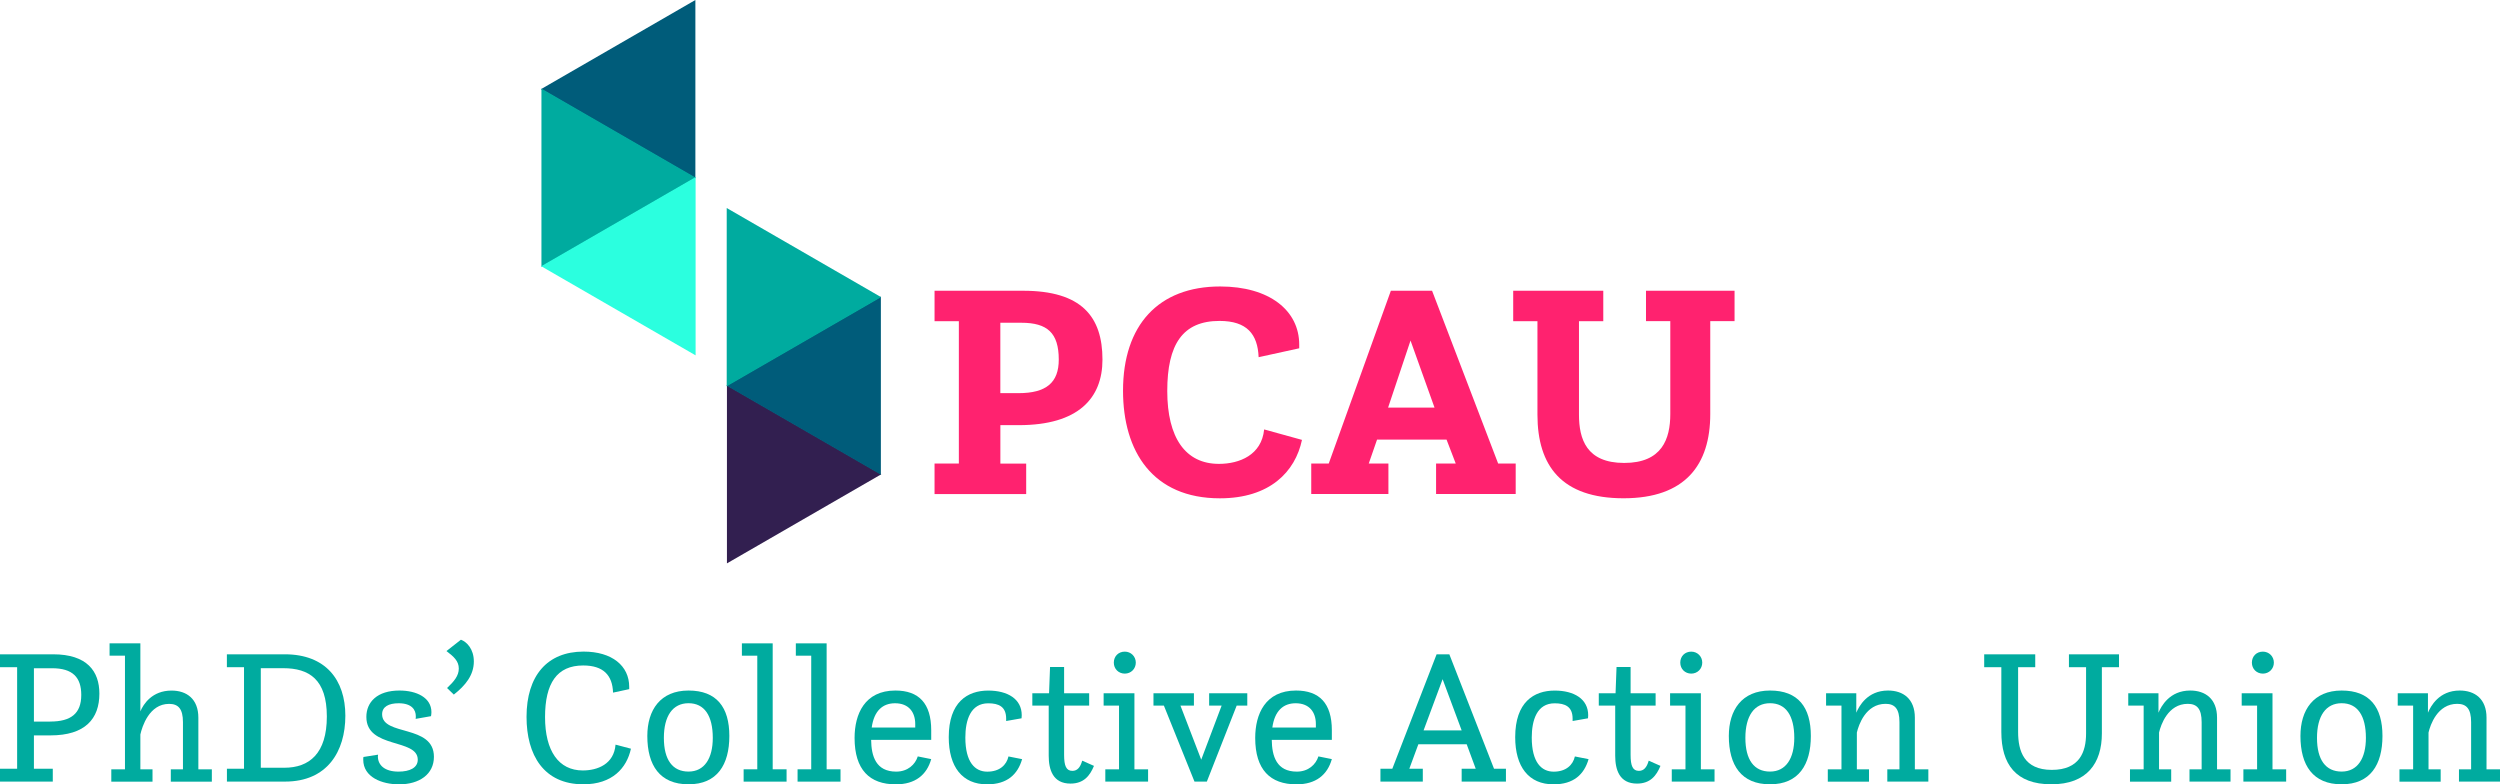 <?xml version="1.0" encoding="UTF-8"?><svg id="a" xmlns="http://www.w3.org/2000/svg" viewBox="0 0 561.74 176.24"><defs><style>.b{fill:#00ab9f;}.c{fill:#005c7a;}.d{fill:#ff226f;}.e{fill:#2bffdf;}.f{fill:#321f50;}</style></defs><g><path class="d" d="M209.99,104.16h5.46v-31.99h-5.46v-6.84h19.9c13.13,0,17.83,5.8,17.83,15.48,0,8.64-5.39,14.72-18.79,14.72h-4.15v8.64h5.8v6.84h-20.59v-6.84Zm18.86-15.82c6.22,0,9.05-2.35,9.05-7.53,0-6.01-2.56-8.29-8.43-8.29h-4.7v15.82h4.08Z"/><path class="d" d="M292.55,98.84c-1.52,7.19-7.25,13.13-18.45,13.13-15.06,0-21.76-10.5-21.76-24.18,0-14.72,7.95-23.42,21.83-23.42,11.05,0,17.76,5.39,17.76,13.06v.83l-9.12,2c-.21-5.18-2.63-8.15-8.78-8.15-8.29,0-11.75,5.25-11.75,15.75s4.08,16.37,11.61,16.37c4.63,0,9.6-2,10.16-7.74l8.5,2.35Z"/><path class="d" d="M294.62,104.16h3.94l13.96-38.83h9.26l14.85,38.83h3.94v6.84h-17.89v-6.84h4.42l-2.07-5.39h-15.61l-1.87,5.39h4.42v6.84h-17.34v-6.84Zm27.71-12.58l-5.39-15.06-5.04,15.06h10.43Z"/><path class="d" d="M345.47,72.17h-5.46v-6.84h20.24v6.84h-5.46v21c0,5.46,1.66,10.85,10.16,10.85s10.36-5.39,10.36-10.99v-20.87h-5.46v-6.84h19.9v6.84h-5.46v20.87c0,11.4-5.6,18.93-19.48,18.93s-19.35-7.25-19.35-18.79v-21Z"/></g><g><path class="b" d="M0,172.73H3.85v-22.81H0v-2.9H11.94c7.62,0,10.39,3.81,10.39,8.83,0,5.67-3.2,9.39-10.99,9.39h-3.72v7.49h4.24v2.9H0v-2.9Zm11.29-10.6c4.67,0,6.97-1.82,6.97-5.97,0-3.94-1.9-6.01-6.58-6.01H7.62v11.99h3.68Z"/><path class="b" d="M25.01,172.86h3.07v-25.53h-3.46v-2.77h6.92v15.28c.69-1.64,2.64-4.67,7.01-4.67,3.38,0,6.02,1.86,6.02,6.1v11.6h3.03v2.77h-9.22v-2.77h2.73v-10.6c0-2.99-1.04-4.11-3.12-4.11-4.46,0-6.06,5.11-6.45,6.88v7.83h2.73v2.77h-9.26v-2.77Z"/><path class="b" d="M50.98,172.73h3.85v-22.81h-3.85v-2.9h13.03c9.17,0,13.59,5.76,13.59,13.8s-4.07,14.8-13.54,14.8h-13.07v-2.9Zm12.9-.22c5.63,0,9.56-3.2,9.56-11.51s-3.94-10.86-9.82-10.86h-5.02v22.37h5.28Z"/><path class="b" d="M84.95,169.57c0,.13-.04,.26-.04,.39,0,1.95,1.51,3.42,4.63,3.42,2.55,0,4.33-.87,4.33-2.68,0-4.85-11.55-2.38-11.55-9.61,0-3.33,2.42-5.93,7.44-5.93,3.85,0,7.18,1.6,7.18,4.85,0,.26-.04,.61-.09,.91l-3.46,.61c.04-.17,.04-.39,.04-.61,0-1.34-.82-2.9-3.85-2.9-2.25,0-3.72,.78-3.72,2.47,0,4.98,11.64,2.21,11.64,9.56,0,3.94-3.29,6.19-7.83,6.19-3.85,0-8.05-1.6-8.05-5.54,0-.22,0-.39,.04-.61l3.29-.52Z"/><path class="b" d="M100.45,154.6c1.6-1.51,2.64-2.77,2.64-4.37,0-1.69-1.12-2.68-2.77-3.94l3.25-2.55c1.3,.48,2.9,2.08,2.9,4.89,0,3.07-1.9,5.41-4.5,7.44l-1.51-1.47Z"/><path class="b" d="M141.77,168.23c-.95,4.37-4.2,8-10.69,8-8.91,0-12.77-6.58-12.77-15.15,0-9.22,4.63-14.67,12.81-14.67,6.4,0,10.26,3.2,10.26,7.92v.52l-3.63,.78c-.13-3.89-2.16-6.1-6.71-6.1-5.89,0-8.57,3.98-8.57,11.6s3.07,11.99,8.48,11.99c3.33,0,7.01-1.43,7.36-5.8l3.46,.91Z"/><path class="b" d="M145.45,165.37c0-5.84,2.94-10.21,9.26-10.21s9.17,3.76,9.17,10.21-2.73,10.86-9.17,10.86-9.26-4.24-9.26-10.86Zm14.71,.43c0-5.02-1.9-7.79-5.45-7.79s-5.54,2.86-5.54,7.79,1.95,7.57,5.54,7.57,5.45-2.99,5.45-7.57Z"/><path class="b" d="M167.09,172.86h3.07v-25.53h-3.46v-2.77h6.92v28.3h3.12v2.77h-9.65v-2.77Z"/><path class="b" d="M179.21,172.86h3.07v-25.53h-3.46v-2.77h6.92v28.3h3.12v2.77h-9.65v-2.77Z"/><path class="b" d="M209.24,170.57c-1,3.55-3.59,5.67-7.96,5.67-5.89,0-9.26-3.29-9.26-10.43,0-5.32,2.25-10.65,9.17-10.65,5.24,0,8.05,2.86,8.05,8.92v2.16h-13.5c.04,3.68,1.08,7.14,5.63,7.14,2.6,0,4.28-1.6,4.85-3.42l3.03,.61Zm-3.59-7.1v-.78c0-2.64-1.43-4.67-4.54-4.67-2.77,0-4.72,1.69-5.24,5.45h9.78Z"/><path class="b" d="M229.67,170.57c-1,3.46-3.38,5.67-7.88,5.67-5.58,0-8.61-3.94-8.61-10.6,0-7.88,4.2-10.47,8.87-10.47,4.37,0,7.53,1.9,7.53,5.54,0,.22-.04,.43-.04,.69l-3.46,.61v-.52c0-2.73-1.69-3.46-4.02-3.46-3.98,0-5.15,3.76-5.15,7.7,0,5.54,2.16,7.66,4.93,7.66s4.33-1.51,4.76-3.42l3.07,.61Z"/><path class="b" d="M235.64,158.54h-3.68v-2.77h3.76l.22-5.89h3.16v5.89h5.63v2.77h-5.63v11.08c0,2.47,.48,3.59,1.86,3.59,1.08,0,1.77-.74,2.21-2.29l2.64,1.17c-.91,2.21-2.29,3.98-5.28,3.98-3.94,0-4.89-3.12-4.89-6.27v-11.25Z"/><path class="b" d="M248.37,172.86h3.07v-14.32h-3.46v-2.77h6.92v17.09h3.07v2.77h-9.61v-2.77Zm4.37-26.44c1.38,0,2.47,1.08,2.47,2.47s-1.08,2.47-2.47,2.47-2.47-1.04-2.47-2.47,1.04-2.47,2.47-2.47Z"/><path class="b" d="M261.52,158.54h-2.34v-2.77h9.09v2.77h-3.03l4.67,12.16,4.59-12.16h-2.81v-2.77h8.57v2.77h-2.38l-6.71,17.09h-2.77l-6.88-17.09Z"/><path class="b" d="M299.26,170.57c-1,3.55-3.59,5.67-7.96,5.67-5.88,0-9.26-3.29-9.26-10.43,0-5.32,2.25-10.65,9.17-10.65,5.24,0,8.05,2.86,8.05,8.92v2.16h-13.5c.04,3.68,1.08,7.14,5.63,7.14,2.6,0,4.28-1.6,4.85-3.42l3.03,.61Zm-3.59-7.1v-.78c0-2.64-1.43-4.67-4.54-4.67-2.77,0-4.72,1.69-5.24,5.45h9.78Z"/><path class="b" d="M310.17,172.73h2.68l9.95-25.71h2.86l10.04,25.71h2.68v2.9h-9.95v-2.9h3.16l-2.03-5.5h-10.86l-2.03,5.5h3.03v2.9h-9.52v-2.9Zm18.26-8.61l-4.28-11.51-4.28,11.51h8.57Z"/><path class="b" d="M356.95,170.57c-1,3.46-3.38,5.67-7.88,5.67-5.58,0-8.61-3.94-8.61-10.6,0-7.88,4.2-10.47,8.87-10.47,4.37,0,7.53,1.9,7.53,5.54,0,.22-.04,.43-.04,.69l-3.46,.61v-.52c0-2.73-1.69-3.46-4.03-3.46-3.98,0-5.15,3.76-5.15,7.7,0,5.54,2.16,7.66,4.93,7.66s4.33-1.51,4.76-3.42l3.07,.61Z"/><path class="b" d="M362.92,158.54h-3.68v-2.77h3.77l.22-5.89h3.16v5.89h5.62v2.77h-5.62v11.08c0,2.47,.48,3.59,1.86,3.59,1.08,0,1.77-.74,2.21-2.29l2.64,1.17c-.91,2.21-2.29,3.98-5.28,3.98-3.94,0-4.89-3.12-4.89-6.27v-11.25Z"/><path class="b" d="M375.65,172.86h3.07v-14.32h-3.46v-2.77h6.92v17.09h3.07v2.77h-9.61v-2.77Zm4.37-26.44c1.38,0,2.47,1.08,2.47,2.47s-1.08,2.47-2.47,2.47-2.47-1.04-2.47-2.47,1.04-2.47,2.47-2.47Z"/><path class="b" d="M388.46,165.37c0-5.84,2.94-10.21,9.26-10.21s9.17,3.76,9.17,10.21-2.73,10.86-9.17,10.86-9.26-4.24-9.26-10.86Zm14.71,.43c0-5.02-1.9-7.79-5.45-7.79s-5.54,2.86-5.54,7.79,1.95,7.57,5.54,7.57,5.45-2.99,5.45-7.57Z"/><path class="b" d="M410.7,172.86h3.07v-14.32h-3.46v-2.77h6.79v4.37c.61-1.43,2.47-4.98,7.14-4.98,3.38,0,6.02,1.86,6.02,6.1v11.6h3.03v2.77h-9.22v-2.77h2.73v-10.6c0-2.99-1.04-4.11-3.12-4.11-4.46,0-6.06,4.76-6.45,6.45v8.27h2.73v2.77h-9.26v-2.77Z"/><path class="b" d="M449.69,149.92h-3.85v-2.9h11.47v2.9h-3.85v14.54c0,4.28,1.3,8.53,7.57,8.53s7.7-4.07,7.7-8.18v-14.89h-3.85v-2.9h11.25v2.9h-3.85v14.89c0,6.66-3.33,11.42-11.34,11.42s-11.25-4.54-11.25-11.77v-14.54Z"/><path class="b" d="M478.6,172.86h3.07v-14.32h-3.46v-2.77h6.79v4.37c.61-1.43,2.47-4.98,7.14-4.98,3.38,0,6.02,1.86,6.02,6.1v11.6h3.03v2.77h-9.22v-2.77h2.73v-10.6c0-2.99-1.04-4.11-3.12-4.11-4.46,0-6.06,4.76-6.45,6.45v8.27h2.73v2.77h-9.26v-2.77Z"/><path class="b" d="M504.09,172.86h3.07v-14.32h-3.46v-2.77h6.92v17.09h3.07v2.77h-9.61v-2.77Zm4.37-26.44c1.38,0,2.47,1.08,2.47,2.47s-1.08,2.47-2.47,2.47-2.47-1.04-2.47-2.47,1.04-2.47,2.47-2.47Z"/><path class="b" d="M516.9,165.37c0-5.84,2.94-10.21,9.26-10.21s9.17,3.76,9.17,10.21-2.73,10.86-9.17,10.86-9.26-4.24-9.26-10.86Zm14.71,.43c0-5.02-1.9-7.79-5.45-7.79s-5.54,2.86-5.54,7.79,1.95,7.57,5.54,7.57,5.45-2.99,5.45-7.57Z"/><path class="b" d="M539.15,172.86h3.07v-14.32h-3.46v-2.77h6.79v4.37c.61-1.43,2.47-4.98,7.14-4.98,3.38,0,6.02,1.86,6.02,6.1v11.6h3.03v2.77h-9.22v-2.77h2.73v-10.6c0-2.99-1.04-4.11-3.12-4.11-4.46,0-6.06,4.76-6.45,6.45v8.27h2.73v2.77h-9.26v-2.77Z"/></g><polygon class="c" points="121.56 20.03 156.25 40.06 156.25 0 121.56 20.03"/><polygon class="b" points="121.66 59.97 156.35 39.94 121.66 19.91 121.66 59.97"/><polygon class="e" points="156.3 79.85 156.3 39.79 121.61 59.82 156.3 79.85"/><polygon class="f" points="198.03 106.56 163.34 86.54 163.34 126.59 198.03 106.56"/><polygon class="c" points="197.93 66.63 163.24 86.65 197.93 106.68 197.93 66.63"/><polygon class="b" points="163.29 46.74 163.29 86.8 197.98 66.77 163.29 46.74"/></svg>